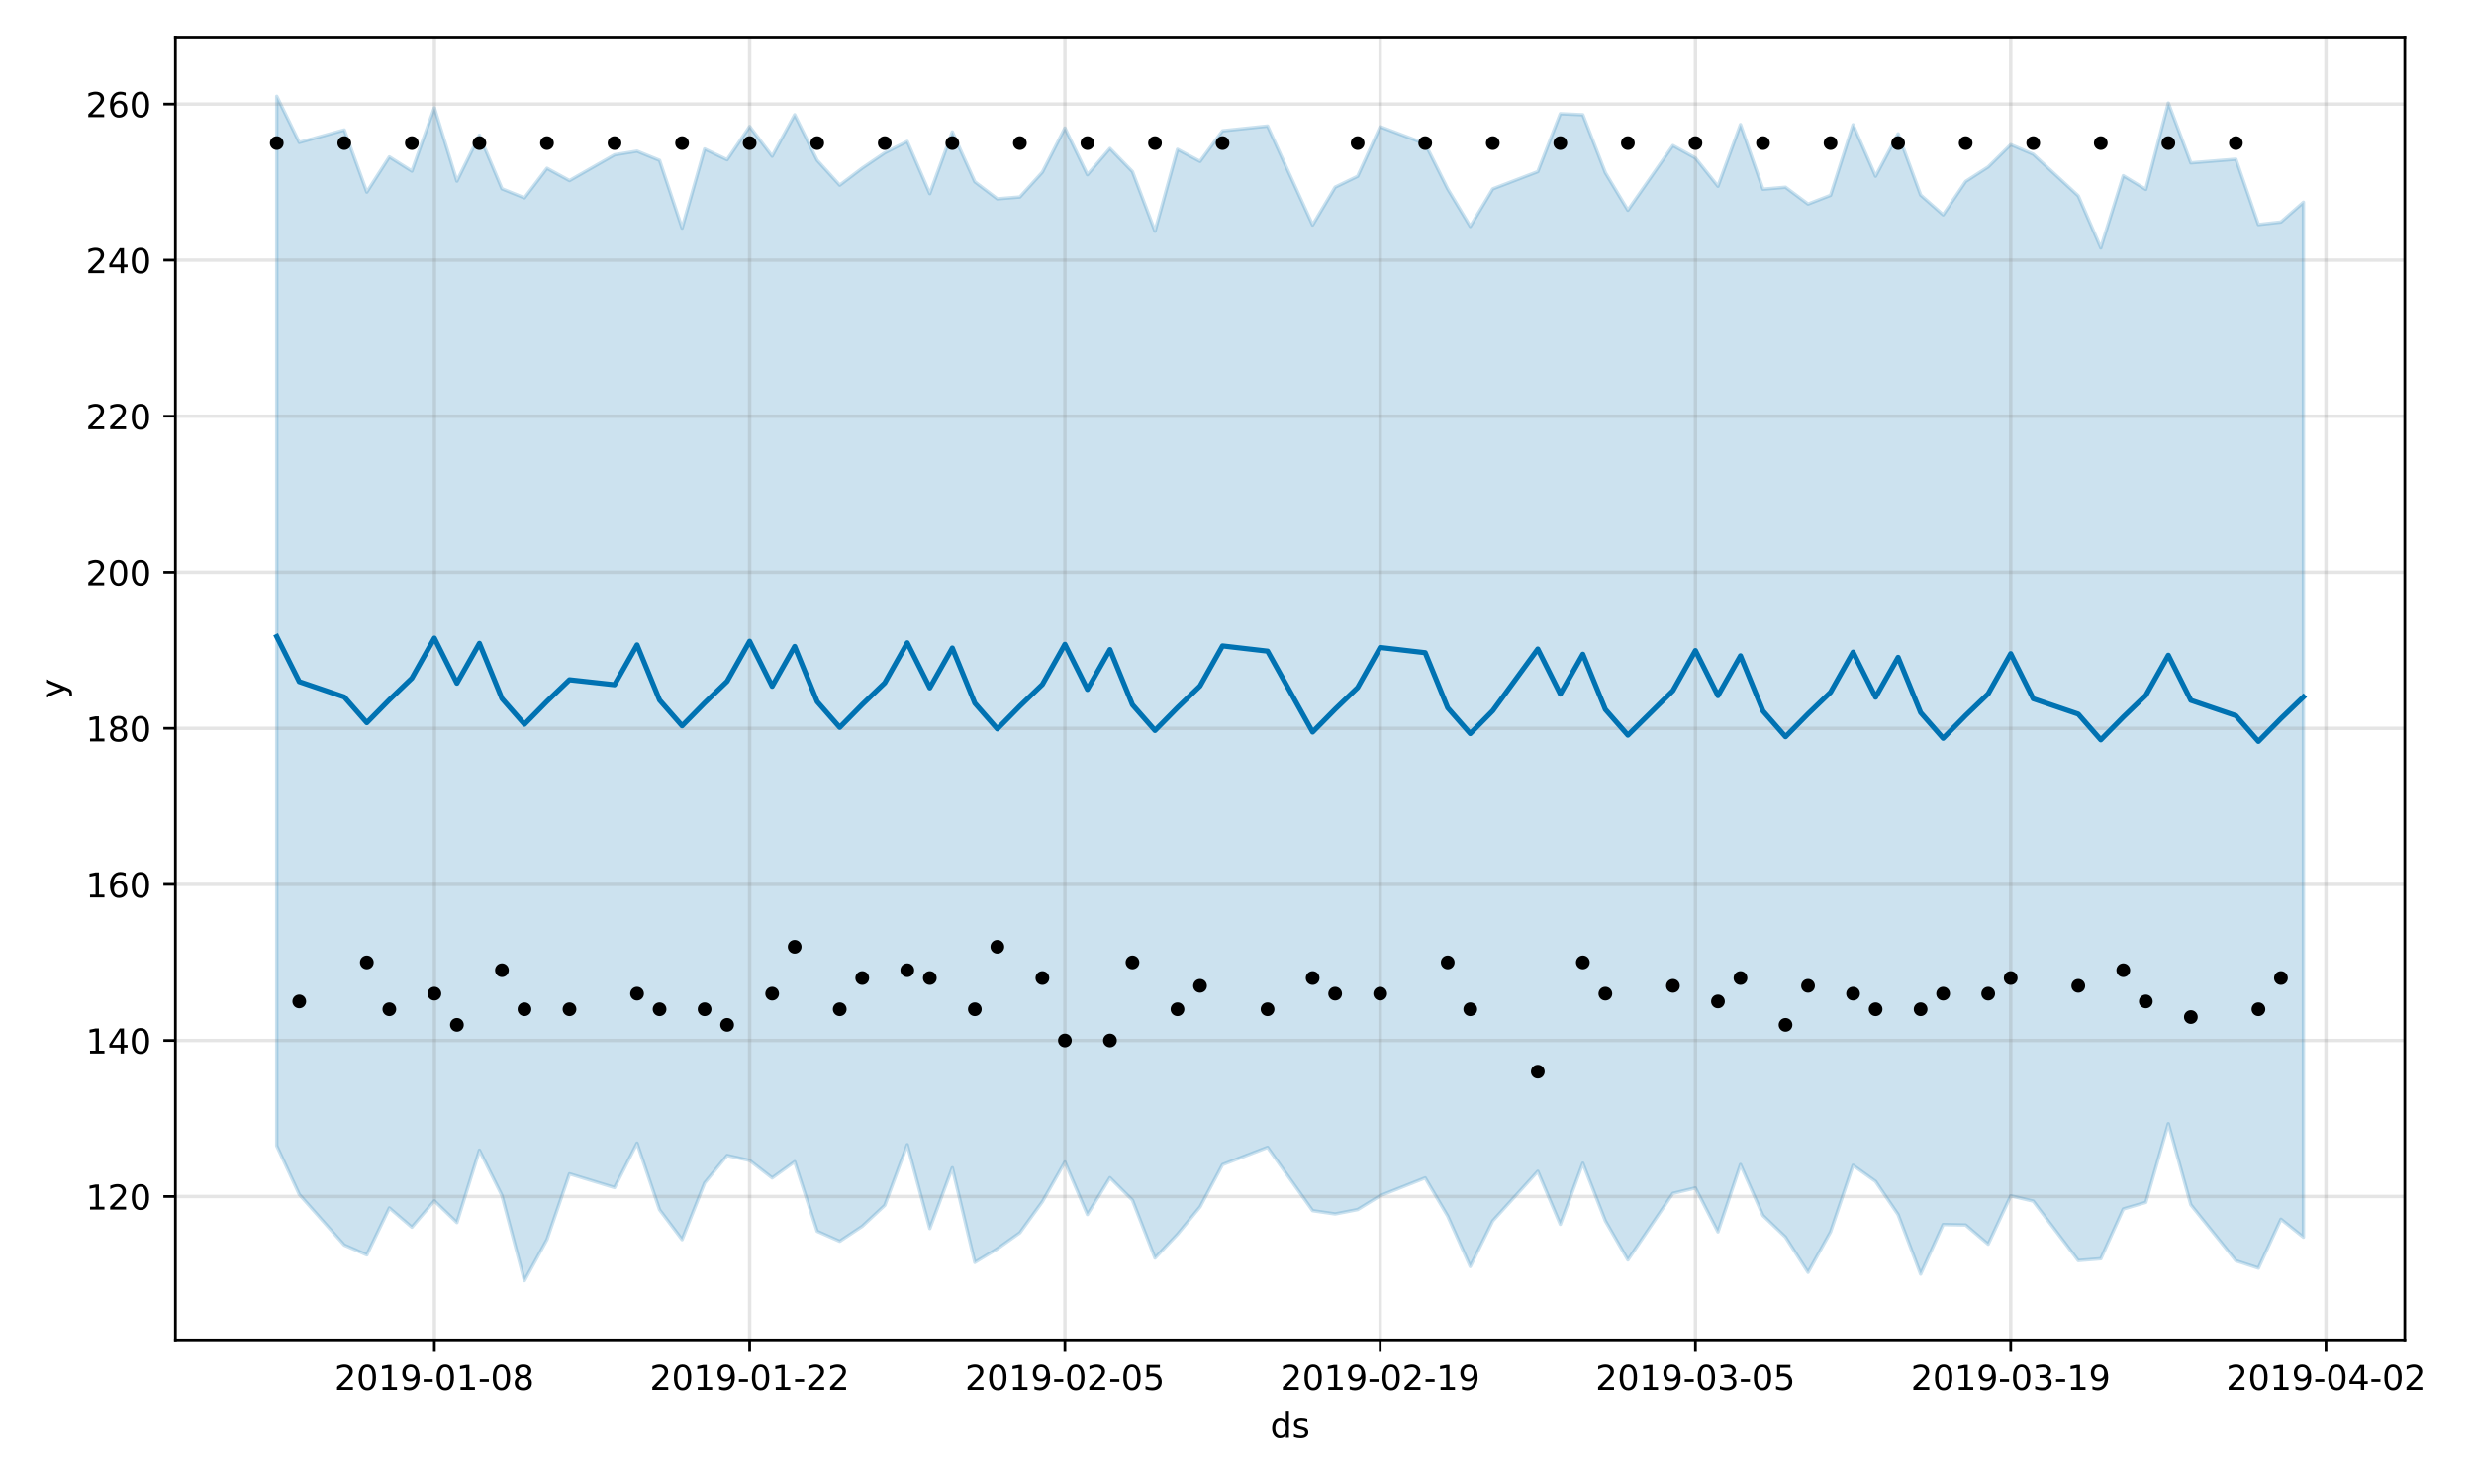 <?xml version="1.0" encoding="utf-8" standalone="no"?>
<!DOCTYPE svg PUBLIC "-//W3C//DTD SVG 1.1//EN"
  "http://www.w3.org/Graphics/SVG/1.1/DTD/svg11.dtd">
<!-- Created with matplotlib (https://matplotlib.org/) -->
<svg height="432pt" version="1.1" viewBox="0 0 720 432" width="720pt" xmlns="http://www.w3.org/2000/svg" xmlns:xlink="http://www.w3.org/1999/xlink">
 <defs>
  <style type="text/css">
*{stroke-linecap:butt;stroke-linejoin:round;}
  </style>
 </defs>
 <g id="figure_1">
  <g id="patch_1">
   <path d="M 0 432 
L 720 432 
L 720 0 
L 0 0 
z
" style="fill:#ffffff;"/>
  </g>
  <g id="axes_1">
   <g id="patch_2">
    <path d="M 51.05 390.04 
L 699.857 390.04 
L 699.857 10.8 
L 51.05 10.8 
z
" style="fill:#ffffff;"/>
   </g>
   <g id="PolyCollection_1">
    <defs>
     <path d="M 80.541 -403.962 
L 80.541 -98.451 
L 87.095 -84.321 
L 100.202 -69.556 
L 106.756 -66.697 
L 113.309 -80.365 
L 119.863 -74.749 
L 126.417 -82.429 
L 132.97 -76.107 
L 139.524 -97.17 
L 146.077 -83.99 
L 152.631 -59.198 
L 159.185 -71.164 
L 165.738 -90.291 
L 178.845 -86.293 
L 185.399 -99.215 
L 191.953 -79.853 
L 198.506 -71.141 
L 205.06 -87.641 
L 211.613 -95.638 
L 218.167 -94.186 
L 224.721 -89.1 
L 231.274 -93.823 
L 237.828 -73.569 
L 244.381 -70.665 
L 250.935 -75.025 
L 257.489 -81.129 
L 264.042 -98.774 
L 270.596 -74.371 
L 277.15 -92.062 
L 283.703 -64.511 
L 290.257 -68.476 
L 296.81 -73.138 
L 303.364 -82.196 
L 309.918 -93.748 
L 316.471 -78.445 
L 323.025 -89.17 
L 329.578 -82.644 
L 336.132 -65.781 
L 342.686 -72.698 
L 349.239 -80.652 
L 355.793 -92.967 
L 368.9 -98.008 
L 382.007 -79.568 
L 388.561 -78.618 
L 395.114 -79.895 
L 401.668 -83.92 
L 414.775 -89.115 
L 421.329 -78 
L 427.883 -63.331 
L 434.436 -76.595 
L 447.543 -91.03 
L 454.097 -75.593 
L 460.651 -93.387 
L 467.204 -76.606 
L 473.758 -65.23 
L 486.865 -84.608 
L 493.419 -86.193 
L 499.972 -73.394 
L 506.526 -93.001 
L 513.079 -78.155 
L 519.633 -71.871 
L 526.187 -61.624 
L 532.74 -73.4 
L 539.294 -92.779 
L 545.847 -88.089 
L 552.401 -78.436 
L 558.955 -61.112 
L 565.508 -75.533 
L 572.062 -75.392 
L 578.616 -69.811 
L 585.169 -83.89 
L 591.723 -82.348 
L 604.83 -65.051 
L 611.384 -65.573 
L 617.937 -80.069 
L 624.491 -81.982 
L 631.044 -104.892 
L 637.598 -81.294 
L 650.705 -64.998 
L 657.259 -62.85 
L 663.812 -77.075 
L 670.366 -71.852 
L 670.366 -373.131 
L 670.366 -373.131 
L 663.812 -367.38 
L 657.259 -366.64 
L 650.705 -385.65 
L 637.598 -384.583 
L 631.044 -401.992 
L 624.491 -376.879 
L 617.937 -380.85 
L 611.384 -359.841 
L 604.83 -374.987 
L 591.723 -387.099 
L 585.169 -389.889 
L 578.616 -383.407 
L 572.062 -379.184 
L 565.508 -369.469 
L 558.955 -375.241 
L 552.401 -393.046 
L 545.847 -380.716 
L 539.294 -395.682 
L 532.74 -375.151 
L 526.187 -372.612 
L 519.633 -377.5 
L 513.079 -376.927 
L 506.526 -395.726 
L 499.972 -377.789 
L 493.419 -386 
L 486.865 -389.62 
L 473.758 -370.804 
L 467.204 -381.72 
L 460.651 -398.588 
L 454.097 -398.885 
L 447.543 -382.035 
L 434.436 -377.025 
L 427.883 -366.075 
L 421.329 -376.998 
L 414.775 -390.151 
L 401.668 -395.123 
L 395.114 -380.694 
L 388.561 -377.521 
L 382.007 -366.503 
L 368.9 -395.304 
L 355.793 -393.92 
L 349.239 -385.019 
L 342.686 -388.521 
L 336.132 -364.699 
L 329.578 -382.037 
L 323.025 -388.779 
L 316.471 -381.141 
L 309.918 -394.724 
L 303.364 -381.881 
L 296.81 -374.663 
L 290.257 -374.121 
L 283.703 -379.078 
L 277.15 -393.596 
L 270.596 -375.638 
L 264.042 -390.829 
L 257.489 -387.505 
L 250.935 -383.061 
L 244.381 -378.106 
L 237.828 -385.322 
L 231.274 -398.584 
L 224.721 -386.533 
L 218.167 -395.166 
L 211.613 -385.503 
L 205.06 -388.631 
L 198.506 -365.593 
L 191.953 -385.32 
L 185.399 -387.992 
L 178.845 -386.928 
L 165.738 -379.438 
L 159.185 -383.012 
L 152.631 -374.413 
L 146.077 -377.052 
L 139.524 -392.627 
L 132.97 -379.287 
L 126.417 -400.601 
L 119.863 -382.192 
L 113.309 -386.324 
L 106.756 -376.091 
L 100.202 -394.168 
L 87.095 -390.534 
L 80.541 -403.962 
z
" id="m82d081b2c8" style="stroke:#0072b2;stroke-opacity:0.2;"/>
    </defs>
    <g clip-path="url(#p6ce8a10eef)">
     <use style="fill:#0072b2;fill-opacity:0.2;stroke:#0072b2;stroke-opacity:0.2;" x="0" xlink:href="#m82d081b2c8" y="432"/>
    </g>
   </g>
   <g id="matplotlib.axis_1">
    <g id="xtick_1">
     <g id="line2d_1">
      <path clip-path="url(#p6ce8a10eef)" d="M 126.417 390.04 
L 126.417 10.8 
" style="fill:none;stroke:#808080;stroke-linecap:square;stroke-opacity:0.2;"/>
     </g>
     <g id="line2d_2">
      <defs>
       <path d="M 0 0 
L 0 3.5 
" id="mf0807701eb" style="stroke:#000000;stroke-width:0.8;"/>
      </defs>
      <g>
       <use style="stroke:#000000;stroke-width:0.8;" x="126.417" xlink:href="#mf0807701eb" y="390.04"/>
      </g>
     </g>
     <g id="text_1">
      <!-- 2019-01-08 -->
      <defs>
       <path d="M 19.188 8.297 
L 53.609 8.297 
L 53.609 0 
L 7.328 0 
L 7.328 8.297 
Q 12.938 14.109 22.625 23.891 
Q 32.328 33.688 34.812 36.531 
Q 39.547 41.844 41.422 45.531 
Q 43.312 49.219 43.312 52.781 
Q 43.312 58.594 39.234 62.25 
Q 35.156 65.922 28.609 65.922 
Q 23.969 65.922 18.812 64.312 
Q 13.672 62.703 7.812 59.422 
L 7.812 69.391 
Q 13.766 71.781 18.938 73 
Q 24.125 74.219 28.422 74.219 
Q 39.75 74.219 46.484 68.547 
Q 53.219 62.891 53.219 53.422 
Q 53.219 48.922 51.531 44.891 
Q 49.859 40.875 45.406 35.406 
Q 44.188 33.984 37.641 27.219 
Q 31.109 20.453 19.188 8.297 
z
" id="DejaVuSans-50"/>
       <path d="M 31.781 66.406 
Q 24.172 66.406 20.328 58.906 
Q 16.5 51.422 16.5 36.375 
Q 16.5 21.391 20.328 13.891 
Q 24.172 6.391 31.781 6.391 
Q 39.453 6.391 43.281 13.891 
Q 47.125 21.391 47.125 36.375 
Q 47.125 51.422 43.281 58.906 
Q 39.453 66.406 31.781 66.406 
z
M 31.781 74.219 
Q 44.047 74.219 50.516 64.516 
Q 56.984 54.828 56.984 36.375 
Q 56.984 17.969 50.516 8.266 
Q 44.047 -1.422 31.781 -1.422 
Q 19.531 -1.422 13.062 8.266 
Q 6.594 17.969 6.594 36.375 
Q 6.594 54.828 13.062 64.516 
Q 19.531 74.219 31.781 74.219 
z
" id="DejaVuSans-48"/>
       <path d="M 12.406 8.297 
L 28.516 8.297 
L 28.516 63.922 
L 10.984 60.406 
L 10.984 69.391 
L 28.422 72.906 
L 38.281 72.906 
L 38.281 8.297 
L 54.391 8.297 
L 54.391 0 
L 12.406 0 
z
" id="DejaVuSans-49"/>
       <path d="M 10.984 1.516 
L 10.984 10.5 
Q 14.703 8.734 18.5 7.812 
Q 22.312 6.891 25.984 6.891 
Q 35.75 6.891 40.891 13.453 
Q 46.047 20.016 46.781 33.406 
Q 43.953 29.203 39.594 26.953 
Q 35.25 24.703 29.984 24.703 
Q 19.047 24.703 12.672 31.312 
Q 6.297 37.938 6.297 49.422 
Q 6.297 60.641 12.938 67.422 
Q 19.578 74.219 30.609 74.219 
Q 43.266 74.219 49.922 64.516 
Q 56.594 54.828 56.594 36.375 
Q 56.594 19.141 48.406 8.859 
Q 40.234 -1.422 26.422 -1.422 
Q 22.703 -1.422 18.891 -0.688 
Q 15.094 0.047 10.984 1.516 
z
M 30.609 32.422 
Q 37.25 32.422 41.125 36.953 
Q 45.016 41.5 45.016 49.422 
Q 45.016 57.281 41.125 61.844 
Q 37.25 66.406 30.609 66.406 
Q 23.969 66.406 20.094 61.844 
Q 16.219 57.281 16.219 49.422 
Q 16.219 41.5 20.094 36.953 
Q 23.969 32.422 30.609 32.422 
z
" id="DejaVuSans-57"/>
       <path d="M 4.891 31.391 
L 31.203 31.391 
L 31.203 23.391 
L 4.891 23.391 
z
" id="DejaVuSans-45"/>
       <path d="M 31.781 34.625 
Q 24.75 34.625 20.719 30.859 
Q 16.703 27.094 16.703 20.516 
Q 16.703 13.922 20.719 10.156 
Q 24.75 6.391 31.781 6.391 
Q 38.812 6.391 42.859 10.172 
Q 46.922 13.969 46.922 20.516 
Q 46.922 27.094 42.891 30.859 
Q 38.875 34.625 31.781 34.625 
z
M 21.922 38.812 
Q 15.578 40.375 12.031 44.719 
Q 8.5 49.078 8.5 55.328 
Q 8.5 64.062 14.719 69.141 
Q 20.953 74.219 31.781 74.219 
Q 42.672 74.219 48.875 69.141 
Q 55.078 64.062 55.078 55.328 
Q 55.078 49.078 51.531 44.719 
Q 48 40.375 41.703 38.812 
Q 48.828 37.156 52.797 32.312 
Q 56.781 27.484 56.781 20.516 
Q 56.781 9.906 50.312 4.234 
Q 43.844 -1.422 31.781 -1.422 
Q 19.734 -1.422 13.25 4.234 
Q 6.781 9.906 6.781 20.516 
Q 6.781 27.484 10.781 32.312 
Q 14.797 37.156 21.922 38.812 
z
M 18.312 54.391 
Q 18.312 48.734 21.844 45.562 
Q 25.391 42.391 31.781 42.391 
Q 38.141 42.391 41.719 45.562 
Q 45.312 48.734 45.312 54.391 
Q 45.312 60.062 41.719 63.234 
Q 38.141 66.406 31.781 66.406 
Q 25.391 66.406 21.844 63.234 
Q 18.312 60.062 18.312 54.391 
z
" id="DejaVuSans-56"/>
      </defs>
      <g transform="translate(97.359 404.638)scale(0.1 -0.1)">
       <use xlink:href="#DejaVuSans-50"/>
       <use x="63.623" xlink:href="#DejaVuSans-48"/>
       <use x="127.246" xlink:href="#DejaVuSans-49"/>
       <use x="190.869" xlink:href="#DejaVuSans-57"/>
       <use x="254.492" xlink:href="#DejaVuSans-45"/>
       <use x="290.576" xlink:href="#DejaVuSans-48"/>
       <use x="354.199" xlink:href="#DejaVuSans-49"/>
       <use x="417.822" xlink:href="#DejaVuSans-45"/>
       <use x="453.906" xlink:href="#DejaVuSans-48"/>
       <use x="517.529" xlink:href="#DejaVuSans-56"/>
      </g>
     </g>
    </g>
    <g id="xtick_2">
     <g id="line2d_3">
      <path clip-path="url(#p6ce8a10eef)" d="M 218.167 390.04 
L 218.167 10.8 
" style="fill:none;stroke:#808080;stroke-linecap:square;stroke-opacity:0.2;"/>
     </g>
     <g id="line2d_4">
      <g>
       <use style="stroke:#000000;stroke-width:0.8;" x="218.167" xlink:href="#mf0807701eb" y="390.04"/>
      </g>
     </g>
     <g id="text_2">
      <!-- 2019-01-22 -->
      <g transform="translate(189.109 404.638)scale(0.1 -0.1)">
       <use xlink:href="#DejaVuSans-50"/>
       <use x="63.623" xlink:href="#DejaVuSans-48"/>
       <use x="127.246" xlink:href="#DejaVuSans-49"/>
       <use x="190.869" xlink:href="#DejaVuSans-57"/>
       <use x="254.492" xlink:href="#DejaVuSans-45"/>
       <use x="290.576" xlink:href="#DejaVuSans-48"/>
       <use x="354.199" xlink:href="#DejaVuSans-49"/>
       <use x="417.822" xlink:href="#DejaVuSans-45"/>
       <use x="453.906" xlink:href="#DejaVuSans-50"/>
       <use x="517.529" xlink:href="#DejaVuSans-50"/>
      </g>
     </g>
    </g>
    <g id="xtick_3">
     <g id="line2d_5">
      <path clip-path="url(#p6ce8a10eef)" d="M 309.918 390.04 
L 309.918 10.8 
" style="fill:none;stroke:#808080;stroke-linecap:square;stroke-opacity:0.2;"/>
     </g>
     <g id="line2d_6">
      <g>
       <use style="stroke:#000000;stroke-width:0.8;" x="309.918" xlink:href="#mf0807701eb" y="390.04"/>
      </g>
     </g>
     <g id="text_3">
      <!-- 2019-02-05 -->
      <defs>
       <path d="M 10.797 72.906 
L 49.516 72.906 
L 49.516 64.594 
L 19.828 64.594 
L 19.828 46.734 
Q 21.969 47.469 24.109 47.828 
Q 26.266 48.188 28.422 48.188 
Q 40.625 48.188 47.75 41.5 
Q 54.891 34.812 54.891 23.391 
Q 54.891 11.625 47.562 5.094 
Q 40.234 -1.422 26.906 -1.422 
Q 22.312 -1.422 17.547 -0.641 
Q 12.797 0.141 7.719 1.703 
L 7.719 11.625 
Q 12.109 9.234 16.797 8.062 
Q 21.484 6.891 26.703 6.891 
Q 35.156 6.891 40.078 11.328 
Q 45.016 15.766 45.016 23.391 
Q 45.016 31 40.078 35.438 
Q 35.156 39.891 26.703 39.891 
Q 22.75 39.891 18.812 39.016 
Q 14.891 38.141 10.797 36.281 
z
" id="DejaVuSans-53"/>
      </defs>
      <g transform="translate(280.86 404.638)scale(0.1 -0.1)">
       <use xlink:href="#DejaVuSans-50"/>
       <use x="63.623" xlink:href="#DejaVuSans-48"/>
       <use x="127.246" xlink:href="#DejaVuSans-49"/>
       <use x="190.869" xlink:href="#DejaVuSans-57"/>
       <use x="254.492" xlink:href="#DejaVuSans-45"/>
       <use x="290.576" xlink:href="#DejaVuSans-48"/>
       <use x="354.199" xlink:href="#DejaVuSans-50"/>
       <use x="417.822" xlink:href="#DejaVuSans-45"/>
       <use x="453.906" xlink:href="#DejaVuSans-48"/>
       <use x="517.529" xlink:href="#DejaVuSans-53"/>
      </g>
     </g>
    </g>
    <g id="xtick_4">
     <g id="line2d_7">
      <path clip-path="url(#p6ce8a10eef)" d="M 401.668 390.04 
L 401.668 10.8 
" style="fill:none;stroke:#808080;stroke-linecap:square;stroke-opacity:0.2;"/>
     </g>
     <g id="line2d_8">
      <g>
       <use style="stroke:#000000;stroke-width:0.8;" x="401.668" xlink:href="#mf0807701eb" y="390.04"/>
      </g>
     </g>
     <g id="text_4">
      <!-- 2019-02-19 -->
      <g transform="translate(372.61 404.638)scale(0.1 -0.1)">
       <use xlink:href="#DejaVuSans-50"/>
       <use x="63.623" xlink:href="#DejaVuSans-48"/>
       <use x="127.246" xlink:href="#DejaVuSans-49"/>
       <use x="190.869" xlink:href="#DejaVuSans-57"/>
       <use x="254.492" xlink:href="#DejaVuSans-45"/>
       <use x="290.576" xlink:href="#DejaVuSans-48"/>
       <use x="354.199" xlink:href="#DejaVuSans-50"/>
       <use x="417.822" xlink:href="#DejaVuSans-45"/>
       <use x="453.906" xlink:href="#DejaVuSans-49"/>
       <use x="517.529" xlink:href="#DejaVuSans-57"/>
      </g>
     </g>
    </g>
    <g id="xtick_5">
     <g id="line2d_9">
      <path clip-path="url(#p6ce8a10eef)" d="M 493.419 390.04 
L 493.419 10.8 
" style="fill:none;stroke:#808080;stroke-linecap:square;stroke-opacity:0.2;"/>
     </g>
     <g id="line2d_10">
      <g>
       <use style="stroke:#000000;stroke-width:0.8;" x="493.419" xlink:href="#mf0807701eb" y="390.04"/>
      </g>
     </g>
     <g id="text_5">
      <!-- 2019-03-05 -->
      <defs>
       <path d="M 40.578 39.312 
Q 47.656 37.797 51.625 33 
Q 55.609 28.219 55.609 21.188 
Q 55.609 10.406 48.188 4.484 
Q 40.766 -1.422 27.094 -1.422 
Q 22.516 -1.422 17.656 -0.516 
Q 12.797 0.391 7.625 2.203 
L 7.625 11.719 
Q 11.719 9.328 16.594 8.109 
Q 21.484 6.891 26.812 6.891 
Q 36.078 6.891 40.938 10.547 
Q 45.797 14.203 45.797 21.188 
Q 45.797 27.641 41.281 31.266 
Q 36.766 34.906 28.719 34.906 
L 20.219 34.906 
L 20.219 43.016 
L 29.109 43.016 
Q 36.375 43.016 40.234 45.922 
Q 44.094 48.828 44.094 54.297 
Q 44.094 59.906 40.109 62.906 
Q 36.141 65.922 28.719 65.922 
Q 24.656 65.922 20.016 65.031 
Q 15.375 64.156 9.812 62.312 
L 9.812 71.094 
Q 15.438 72.656 20.344 73.438 
Q 25.25 74.219 29.594 74.219 
Q 40.828 74.219 47.359 69.109 
Q 53.906 64.016 53.906 55.328 
Q 53.906 49.266 50.438 45.094 
Q 46.969 40.922 40.578 39.312 
z
" id="DejaVuSans-51"/>
      </defs>
      <g transform="translate(464.361 404.638)scale(0.1 -0.1)">
       <use xlink:href="#DejaVuSans-50"/>
       <use x="63.623" xlink:href="#DejaVuSans-48"/>
       <use x="127.246" xlink:href="#DejaVuSans-49"/>
       <use x="190.869" xlink:href="#DejaVuSans-57"/>
       <use x="254.492" xlink:href="#DejaVuSans-45"/>
       <use x="290.576" xlink:href="#DejaVuSans-48"/>
       <use x="354.199" xlink:href="#DejaVuSans-51"/>
       <use x="417.822" xlink:href="#DejaVuSans-45"/>
       <use x="453.906" xlink:href="#DejaVuSans-48"/>
       <use x="517.529" xlink:href="#DejaVuSans-53"/>
      </g>
     </g>
    </g>
    <g id="xtick_6">
     <g id="line2d_11">
      <path clip-path="url(#p6ce8a10eef)" d="M 585.169 390.04 
L 585.169 10.8 
" style="fill:none;stroke:#808080;stroke-linecap:square;stroke-opacity:0.2;"/>
     </g>
     <g id="line2d_12">
      <g>
       <use style="stroke:#000000;stroke-width:0.8;" x="585.169" xlink:href="#mf0807701eb" y="390.04"/>
      </g>
     </g>
     <g id="text_6">
      <!-- 2019-03-19 -->
      <g transform="translate(556.111 404.638)scale(0.1 -0.1)">
       <use xlink:href="#DejaVuSans-50"/>
       <use x="63.623" xlink:href="#DejaVuSans-48"/>
       <use x="127.246" xlink:href="#DejaVuSans-49"/>
       <use x="190.869" xlink:href="#DejaVuSans-57"/>
       <use x="254.492" xlink:href="#DejaVuSans-45"/>
       <use x="290.576" xlink:href="#DejaVuSans-48"/>
       <use x="354.199" xlink:href="#DejaVuSans-51"/>
       <use x="417.822" xlink:href="#DejaVuSans-45"/>
       <use x="453.906" xlink:href="#DejaVuSans-49"/>
       <use x="517.529" xlink:href="#DejaVuSans-57"/>
      </g>
     </g>
    </g>
    <g id="xtick_7">
     <g id="line2d_13">
      <path clip-path="url(#p6ce8a10eef)" d="M 676.92 390.04 
L 676.92 10.8 
" style="fill:none;stroke:#808080;stroke-linecap:square;stroke-opacity:0.2;"/>
     </g>
     <g id="line2d_14">
      <g>
       <use style="stroke:#000000;stroke-width:0.8;" x="676.92" xlink:href="#mf0807701eb" y="390.04"/>
      </g>
     </g>
     <g id="text_7">
      <!-- 2019-04-02 -->
      <defs>
       <path d="M 37.797 64.312 
L 12.891 25.391 
L 37.797 25.391 
z
M 35.203 72.906 
L 47.609 72.906 
L 47.609 25.391 
L 58.016 25.391 
L 58.016 17.188 
L 47.609 17.188 
L 47.609 0 
L 37.797 0 
L 37.797 17.188 
L 4.891 17.188 
L 4.891 26.703 
z
" id="DejaVuSans-52"/>
      </defs>
      <g transform="translate(647.862 404.638)scale(0.1 -0.1)">
       <use xlink:href="#DejaVuSans-50"/>
       <use x="63.623" xlink:href="#DejaVuSans-48"/>
       <use x="127.246" xlink:href="#DejaVuSans-49"/>
       <use x="190.869" xlink:href="#DejaVuSans-57"/>
       <use x="254.492" xlink:href="#DejaVuSans-45"/>
       <use x="290.576" xlink:href="#DejaVuSans-48"/>
       <use x="354.199" xlink:href="#DejaVuSans-52"/>
       <use x="417.822" xlink:href="#DejaVuSans-45"/>
       <use x="453.906" xlink:href="#DejaVuSans-48"/>
       <use x="517.529" xlink:href="#DejaVuSans-50"/>
      </g>
     </g>
    </g>
    <g id="text_8">
     <!-- ds -->
     <defs>
      <path d="M 45.406 46.391 
L 45.406 75.984 
L 54.391 75.984 
L 54.391 0 
L 45.406 0 
L 45.406 8.203 
Q 42.578 3.328 38.25 0.953 
Q 33.938 -1.422 27.875 -1.422 
Q 17.969 -1.422 11.734 6.484 
Q 5.516 14.406 5.516 27.297 
Q 5.516 40.188 11.734 48.094 
Q 17.969 56 27.875 56 
Q 33.938 56 38.25 53.625 
Q 42.578 51.266 45.406 46.391 
z
M 14.797 27.297 
Q 14.797 17.391 18.875 11.75 
Q 22.953 6.109 30.078 6.109 
Q 37.203 6.109 41.297 11.75 
Q 45.406 17.391 45.406 27.297 
Q 45.406 37.203 41.297 42.844 
Q 37.203 48.484 30.078 48.484 
Q 22.953 48.484 18.875 42.844 
Q 14.797 37.203 14.797 27.297 
z
" id="DejaVuSans-100"/>
      <path d="M 44.281 53.078 
L 44.281 44.578 
Q 40.484 46.531 36.375 47.5 
Q 32.281 48.484 27.875 48.484 
Q 21.188 48.484 17.844 46.438 
Q 14.5 44.391 14.5 40.281 
Q 14.5 37.156 16.891 35.375 
Q 19.281 33.594 26.516 31.984 
L 29.594 31.297 
Q 39.156 29.25 43.188 25.516 
Q 47.219 21.781 47.219 15.094 
Q 47.219 7.469 41.188 3.016 
Q 35.156 -1.422 24.609 -1.422 
Q 20.219 -1.422 15.453 -0.562 
Q 10.688 0.297 5.422 2 
L 5.422 11.281 
Q 10.406 8.688 15.234 7.391 
Q 20.062 6.109 24.812 6.109 
Q 31.156 6.109 34.562 8.281 
Q 37.984 10.453 37.984 14.406 
Q 37.984 18.062 35.516 20.016 
Q 33.062 21.969 24.703 23.781 
L 21.578 24.516 
Q 13.234 26.266 9.516 29.906 
Q 5.812 33.547 5.812 39.891 
Q 5.812 47.609 11.281 51.797 
Q 16.75 56 26.812 56 
Q 31.781 56 36.172 55.266 
Q 40.578 54.547 44.281 53.078 
z
" id="DejaVuSans-115"/>
     </defs>
     <g transform="translate(369.675 418.317)scale(0.1 -0.1)">
      <use xlink:href="#DejaVuSans-100"/>
      <use x="63.477" xlink:href="#DejaVuSans-115"/>
     </g>
    </g>
   </g>
   <g id="matplotlib.axis_2">
    <g id="ytick_1">
     <g id="line2d_15">
      <path clip-path="url(#p6ce8a10eef)" d="M 51.05 348.31 
L 699.857 348.31 
" style="fill:none;stroke:#808080;stroke-linecap:square;stroke-opacity:0.2;"/>
     </g>
     <g id="line2d_16">
      <defs>
       <path d="M 0 0 
L -3.5 0 
" id="m4260446055" style="stroke:#000000;stroke-width:0.8;"/>
      </defs>
      <g>
       <use style="stroke:#000000;stroke-width:0.8;" x="51.05" xlink:href="#m4260446055" y="348.31"/>
      </g>
     </g>
     <g id="text_9">
      <!-- 120 -->
      <g transform="translate(24.962 352.109)scale(0.1 -0.1)">
       <use xlink:href="#DejaVuSans-49"/>
       <use x="63.623" xlink:href="#DejaVuSans-50"/>
       <use x="127.246" xlink:href="#DejaVuSans-48"/>
      </g>
     </g>
    </g>
    <g id="ytick_2">
     <g id="line2d_17">
      <path clip-path="url(#p6ce8a10eef)" d="M 51.05 302.88 
L 699.857 302.88 
" style="fill:none;stroke:#808080;stroke-linecap:square;stroke-opacity:0.2;"/>
     </g>
     <g id="line2d_18">
      <g>
       <use style="stroke:#000000;stroke-width:0.8;" x="51.05" xlink:href="#m4260446055" y="302.88"/>
      </g>
     </g>
     <g id="text_10">
      <!-- 140 -->
      <g transform="translate(24.962 306.679)scale(0.1 -0.1)">
       <use xlink:href="#DejaVuSans-49"/>
       <use x="63.623" xlink:href="#DejaVuSans-52"/>
       <use x="127.246" xlink:href="#DejaVuSans-48"/>
      </g>
     </g>
    </g>
    <g id="ytick_3">
     <g id="line2d_19">
      <path clip-path="url(#p6ce8a10eef)" d="M 51.05 257.45 
L 699.857 257.45 
" style="fill:none;stroke:#808080;stroke-linecap:square;stroke-opacity:0.2;"/>
     </g>
     <g id="line2d_20">
      <g>
       <use style="stroke:#000000;stroke-width:0.8;" x="51.05" xlink:href="#m4260446055" y="257.45"/>
      </g>
     </g>
     <g id="text_11">
      <!-- 160 -->
      <defs>
       <path d="M 33.016 40.375 
Q 26.375 40.375 22.484 35.828 
Q 18.609 31.297 18.609 23.391 
Q 18.609 15.531 22.484 10.953 
Q 26.375 6.391 33.016 6.391 
Q 39.656 6.391 43.531 10.953 
Q 47.406 15.531 47.406 23.391 
Q 47.406 31.297 43.531 35.828 
Q 39.656 40.375 33.016 40.375 
z
M 52.594 71.297 
L 52.594 62.312 
Q 48.875 64.062 45.094 64.984 
Q 41.312 65.922 37.594 65.922 
Q 27.828 65.922 22.672 59.328 
Q 17.531 52.734 16.797 39.406 
Q 19.672 43.656 24.016 45.922 
Q 28.375 48.188 33.594 48.188 
Q 44.578 48.188 50.953 41.516 
Q 57.328 34.859 57.328 23.391 
Q 57.328 12.156 50.688 5.359 
Q 44.047 -1.422 33.016 -1.422 
Q 20.359 -1.422 13.672 8.266 
Q 6.984 17.969 6.984 36.375 
Q 6.984 53.656 15.188 63.938 
Q 23.391 74.219 37.203 74.219 
Q 40.922 74.219 44.703 73.484 
Q 48.484 72.75 52.594 71.297 
z
" id="DejaVuSans-54"/>
      </defs>
      <g transform="translate(24.962 261.249)scale(0.1 -0.1)">
       <use xlink:href="#DejaVuSans-49"/>
       <use x="63.623" xlink:href="#DejaVuSans-54"/>
       <use x="127.246" xlink:href="#DejaVuSans-48"/>
      </g>
     </g>
    </g>
    <g id="ytick_4">
     <g id="line2d_21">
      <path clip-path="url(#p6ce8a10eef)" d="M 51.05 212.019 
L 699.857 212.019 
" style="fill:none;stroke:#808080;stroke-linecap:square;stroke-opacity:0.2;"/>
     </g>
     <g id="line2d_22">
      <g>
       <use style="stroke:#000000;stroke-width:0.8;" x="51.05" xlink:href="#m4260446055" y="212.019"/>
      </g>
     </g>
     <g id="text_12">
      <!-- 180 -->
      <g transform="translate(24.962 215.818)scale(0.1 -0.1)">
       <use xlink:href="#DejaVuSans-49"/>
       <use x="63.623" xlink:href="#DejaVuSans-56"/>
       <use x="127.246" xlink:href="#DejaVuSans-48"/>
      </g>
     </g>
    </g>
    <g id="ytick_5">
     <g id="line2d_23">
      <path clip-path="url(#p6ce8a10eef)" d="M 51.05 166.589 
L 699.857 166.589 
" style="fill:none;stroke:#808080;stroke-linecap:square;stroke-opacity:0.2;"/>
     </g>
     <g id="line2d_24">
      <g>
       <use style="stroke:#000000;stroke-width:0.8;" x="51.05" xlink:href="#m4260446055" y="166.589"/>
      </g>
     </g>
     <g id="text_13">
      <!-- 200 -->
      <g transform="translate(24.962 170.388)scale(0.1 -0.1)">
       <use xlink:href="#DejaVuSans-50"/>
       <use x="63.623" xlink:href="#DejaVuSans-48"/>
       <use x="127.246" xlink:href="#DejaVuSans-48"/>
      </g>
     </g>
    </g>
    <g id="ytick_6">
     <g id="line2d_25">
      <path clip-path="url(#p6ce8a10eef)" d="M 51.05 121.159 
L 699.857 121.159 
" style="fill:none;stroke:#808080;stroke-linecap:square;stroke-opacity:0.2;"/>
     </g>
     <g id="line2d_26">
      <g>
       <use style="stroke:#000000;stroke-width:0.8;" x="51.05" xlink:href="#m4260446055" y="121.159"/>
      </g>
     </g>
     <g id="text_14">
      <!-- 220 -->
      <g transform="translate(24.962 124.958)scale(0.1 -0.1)">
       <use xlink:href="#DejaVuSans-50"/>
       <use x="63.623" xlink:href="#DejaVuSans-50"/>
       <use x="127.246" xlink:href="#DejaVuSans-48"/>
      </g>
     </g>
    </g>
    <g id="ytick_7">
     <g id="line2d_27">
      <path clip-path="url(#p6ce8a10eef)" d="M 51.05 75.728 
L 699.857 75.728 
" style="fill:none;stroke:#808080;stroke-linecap:square;stroke-opacity:0.2;"/>
     </g>
     <g id="line2d_28">
      <g>
       <use style="stroke:#000000;stroke-width:0.8;" x="51.05" xlink:href="#m4260446055" y="75.728"/>
      </g>
     </g>
     <g id="text_15">
      <!-- 240 -->
      <g transform="translate(24.962 79.528)scale(0.1 -0.1)">
       <use xlink:href="#DejaVuSans-50"/>
       <use x="63.623" xlink:href="#DejaVuSans-52"/>
       <use x="127.246" xlink:href="#DejaVuSans-48"/>
      </g>
     </g>
    </g>
    <g id="ytick_8">
     <g id="line2d_29">
      <path clip-path="url(#p6ce8a10eef)" d="M 51.05 30.298 
L 699.857 30.298 
" style="fill:none;stroke:#808080;stroke-linecap:square;stroke-opacity:0.2;"/>
     </g>
     <g id="line2d_30">
      <g>
       <use style="stroke:#000000;stroke-width:0.8;" x="51.05" xlink:href="#m4260446055" y="30.298"/>
      </g>
     </g>
     <g id="text_16">
      <!-- 260 -->
      <g transform="translate(24.962 34.097)scale(0.1 -0.1)">
       <use xlink:href="#DejaVuSans-50"/>
       <use x="63.623" xlink:href="#DejaVuSans-54"/>
       <use x="127.246" xlink:href="#DejaVuSans-48"/>
      </g>
     </g>
    </g>
    <g id="text_17">
     <!-- y -->
     <defs>
      <path d="M 32.172 -5.078 
Q 28.375 -14.844 24.75 -17.812 
Q 21.141 -20.797 15.094 -20.797 
L 7.906 -20.797 
L 7.906 -13.281 
L 13.188 -13.281 
Q 16.891 -13.281 18.938 -11.516 
Q 21 -9.766 23.484 -3.219 
L 25.094 0.875 
L 2.984 54.688 
L 12.5 54.688 
L 29.594 11.922 
L 46.688 54.688 
L 56.203 54.688 
z
" id="DejaVuSans-121"/>
     </defs>
     <g transform="translate(18.883 203.379)rotate(-90)scale(0.1 -0.1)">
      <use xlink:href="#DejaVuSans-121"/>
     </g>
    </g>
   </g>
   <g id="line2d_31">
    <defs>
     <path d="M 0 1.5 
C 0.398 1.5 0.779 1.342 1.061 1.061 
C 1.342 0.779 1.5 0.398 1.5 0 
C 1.5 -0.398 1.342 -0.779 1.061 -1.061 
C 0.779 -1.342 0.398 -1.5 0 -1.5 
C -0.398 -1.5 -0.779 -1.342 -1.061 -1.061 
C -1.342 -0.779 -1.5 -0.398 -1.5 0 
C -1.5 0.398 -1.342 0.779 -1.061 1.061 
C -0.779 1.342 -0.398 1.5 0 1.5 
z
" id="mf5c42af86a" style="stroke:#000000;"/>
    </defs>
    <g clip-path="url(#p6ce8a10eef)">
     <use style="stroke:#000000;" x="80.541" xlink:href="#mf5c42af86a" y="41.656"/>
     <use style="stroke:#000000;" x="87.095" xlink:href="#mf5c42af86a" y="291.522"/>
     <use style="stroke:#000000;" x="100.202" xlink:href="#mf5c42af86a" y="41.656"/>
     <use style="stroke:#000000;" x="106.756" xlink:href="#mf5c42af86a" y="280.165"/>
     <use style="stroke:#000000;" x="113.309" xlink:href="#mf5c42af86a" y="293.794"/>
     <use style="stroke:#000000;" x="119.863" xlink:href="#mf5c42af86a" y="41.656"/>
     <use style="stroke:#000000;" x="126.417" xlink:href="#mf5c42af86a" y="289.251"/>
     <use style="stroke:#000000;" x="132.97" xlink:href="#mf5c42af86a" y="298.337"/>
     <use style="stroke:#000000;" x="139.524" xlink:href="#mf5c42af86a" y="41.656"/>
     <use style="stroke:#000000;" x="146.077" xlink:href="#mf5c42af86a" y="282.436"/>
     <use style="stroke:#000000;" x="152.631" xlink:href="#mf5c42af86a" y="293.794"/>
     <use style="stroke:#000000;" x="159.185" xlink:href="#mf5c42af86a" y="41.656"/>
     <use style="stroke:#000000;" x="165.738" xlink:href="#mf5c42af86a" y="293.794"/>
     <use style="stroke:#000000;" x="178.845" xlink:href="#mf5c42af86a" y="41.656"/>
     <use style="stroke:#000000;" x="185.399" xlink:href="#mf5c42af86a" y="289.251"/>
     <use style="stroke:#000000;" x="191.953" xlink:href="#mf5c42af86a" y="293.794"/>
     <use style="stroke:#000000;" x="198.506" xlink:href="#mf5c42af86a" y="41.656"/>
     <use style="stroke:#000000;" x="205.06" xlink:href="#mf5c42af86a" y="293.794"/>
     <use style="stroke:#000000;" x="211.613" xlink:href="#mf5c42af86a" y="298.337"/>
     <use style="stroke:#000000;" x="218.167" xlink:href="#mf5c42af86a" y="41.656"/>
     <use style="stroke:#000000;" x="224.721" xlink:href="#mf5c42af86a" y="289.251"/>
     <use style="stroke:#000000;" x="231.274" xlink:href="#mf5c42af86a" y="275.622"/>
     <use style="stroke:#000000;" x="237.828" xlink:href="#mf5c42af86a" y="41.656"/>
     <use style="stroke:#000000;" x="244.381" xlink:href="#mf5c42af86a" y="293.794"/>
     <use style="stroke:#000000;" x="250.935" xlink:href="#mf5c42af86a" y="284.708"/>
     <use style="stroke:#000000;" x="257.489" xlink:href="#mf5c42af86a" y="41.656"/>
     <use style="stroke:#000000;" x="264.042" xlink:href="#mf5c42af86a" y="282.436"/>
     <use style="stroke:#000000;" x="270.596" xlink:href="#mf5c42af86a" y="284.708"/>
     <use style="stroke:#000000;" x="277.15" xlink:href="#mf5c42af86a" y="41.656"/>
     <use style="stroke:#000000;" x="283.703" xlink:href="#mf5c42af86a" y="293.794"/>
     <use style="stroke:#000000;" x="290.257" xlink:href="#mf5c42af86a" y="275.622"/>
     <use style="stroke:#000000;" x="296.81" xlink:href="#mf5c42af86a" y="41.656"/>
     <use style="stroke:#000000;" x="303.364" xlink:href="#mf5c42af86a" y="284.708"/>
     <use style="stroke:#000000;" x="309.918" xlink:href="#mf5c42af86a" y="302.88"/>
     <use style="stroke:#000000;" x="316.471" xlink:href="#mf5c42af86a" y="41.656"/>
     <use style="stroke:#000000;" x="323.025" xlink:href="#mf5c42af86a" y="302.88"/>
     <use style="stroke:#000000;" x="329.578" xlink:href="#mf5c42af86a" y="280.165"/>
     <use style="stroke:#000000;" x="336.132" xlink:href="#mf5c42af86a" y="41.656"/>
     <use style="stroke:#000000;" x="342.686" xlink:href="#mf5c42af86a" y="293.794"/>
     <use style="stroke:#000000;" x="349.239" xlink:href="#mf5c42af86a" y="286.979"/>
     <use style="stroke:#000000;" x="355.793" xlink:href="#mf5c42af86a" y="41.656"/>
     <use style="stroke:#000000;" x="368.9" xlink:href="#mf5c42af86a" y="293.794"/>
     <use style="stroke:#000000;" x="382.007" xlink:href="#mf5c42af86a" y="284.708"/>
     <use style="stroke:#000000;" x="388.561" xlink:href="#mf5c42af86a" y="289.251"/>
     <use style="stroke:#000000;" x="395.114" xlink:href="#mf5c42af86a" y="41.656"/>
     <use style="stroke:#000000;" x="401.668" xlink:href="#mf5c42af86a" y="289.251"/>
     <use style="stroke:#000000;" x="414.775" xlink:href="#mf5c42af86a" y="41.656"/>
     <use style="stroke:#000000;" x="421.329" xlink:href="#mf5c42af86a" y="280.165"/>
     <use style="stroke:#000000;" x="427.883" xlink:href="#mf5c42af86a" y="293.794"/>
     <use style="stroke:#000000;" x="434.436" xlink:href="#mf5c42af86a" y="41.656"/>
     <use style="stroke:#000000;" x="447.543" xlink:href="#mf5c42af86a" y="311.966"/>
     <use style="stroke:#000000;" x="454.097" xlink:href="#mf5c42af86a" y="41.656"/>
     <use style="stroke:#000000;" x="460.651" xlink:href="#mf5c42af86a" y="280.165"/>
     <use style="stroke:#000000;" x="467.204" xlink:href="#mf5c42af86a" y="289.251"/>
     <use style="stroke:#000000;" x="473.758" xlink:href="#mf5c42af86a" y="41.656"/>
     <use style="stroke:#000000;" x="486.865" xlink:href="#mf5c42af86a" y="286.979"/>
     <use style="stroke:#000000;" x="493.419" xlink:href="#mf5c42af86a" y="41.656"/>
     <use style="stroke:#000000;" x="499.972" xlink:href="#mf5c42af86a" y="291.522"/>
     <use style="stroke:#000000;" x="506.526" xlink:href="#mf5c42af86a" y="284.708"/>
     <use style="stroke:#000000;" x="513.079" xlink:href="#mf5c42af86a" y="41.656"/>
     <use style="stroke:#000000;" x="519.633" xlink:href="#mf5c42af86a" y="298.337"/>
     <use style="stroke:#000000;" x="526.187" xlink:href="#mf5c42af86a" y="286.979"/>
     <use style="stroke:#000000;" x="532.74" xlink:href="#mf5c42af86a" y="41.656"/>
     <use style="stroke:#000000;" x="539.294" xlink:href="#mf5c42af86a" y="289.251"/>
     <use style="stroke:#000000;" x="545.847" xlink:href="#mf5c42af86a" y="293.794"/>
     <use style="stroke:#000000;" x="552.401" xlink:href="#mf5c42af86a" y="41.656"/>
     <use style="stroke:#000000;" x="558.955" xlink:href="#mf5c42af86a" y="293.794"/>
     <use style="stroke:#000000;" x="565.508" xlink:href="#mf5c42af86a" y="289.251"/>
     <use style="stroke:#000000;" x="572.062" xlink:href="#mf5c42af86a" y="41.656"/>
     <use style="stroke:#000000;" x="578.616" xlink:href="#mf5c42af86a" y="289.251"/>
     <use style="stroke:#000000;" x="585.169" xlink:href="#mf5c42af86a" y="284.708"/>
     <use style="stroke:#000000;" x="591.723" xlink:href="#mf5c42af86a" y="41.656"/>
     <use style="stroke:#000000;" x="604.83" xlink:href="#mf5c42af86a" y="286.979"/>
     <use style="stroke:#000000;" x="611.384" xlink:href="#mf5c42af86a" y="41.656"/>
     <use style="stroke:#000000;" x="617.937" xlink:href="#mf5c42af86a" y="282.436"/>
     <use style="stroke:#000000;" x="624.491" xlink:href="#mf5c42af86a" y="291.522"/>
     <use style="stroke:#000000;" x="631.044" xlink:href="#mf5c42af86a" y="41.656"/>
     <use style="stroke:#000000;" x="637.598" xlink:href="#mf5c42af86a" y="296.065"/>
     <use style="stroke:#000000;" x="650.705" xlink:href="#mf5c42af86a" y="41.656"/>
     <use style="stroke:#000000;" x="657.259" xlink:href="#mf5c42af86a" y="293.794"/>
     <use style="stroke:#000000;" x="663.812" xlink:href="#mf5c42af86a" y="284.708"/>
    </g>
   </g>
   <g id="line2d_32">
    <path clip-path="url(#p6ce8a10eef)" d="M 80.541 185.318 
L 87.095 198.426 
L 100.202 202.891 
L 106.756 210.377 
L 113.309 203.723 
L 119.863 197.432 
L 126.417 185.772 
L 132.97 198.879 
L 139.524 187.292 
L 146.077 203.345 
L 152.631 210.83 
L 159.185 204.177 
L 165.738 197.885 
L 178.845 199.332 
L 185.399 187.745 
L 191.953 203.798 
L 198.506 211.284 
L 205.06 204.63 
L 211.613 198.339 
L 218.167 186.678 
L 224.721 199.786 
L 231.274 188.198 
L 237.828 204.251 
L 244.381 211.737 
L 250.935 205.083 
L 257.489 198.792 
L 264.042 187.131 
L 270.596 200.239 
L 277.15 188.652 
L 283.703 204.704 
L 290.257 212.19 
L 296.81 205.536 
L 303.364 199.245 
L 309.918 187.584 
L 316.471 200.692 
L 323.025 189.105 
L 329.578 205.157 
L 336.132 212.643 
L 342.686 205.989 
L 349.239 199.698 
L 355.793 188.038 
L 368.9 189.558 
L 382.007 213.096 
L 388.561 206.443 
L 395.114 200.151 
L 401.668 188.491 
L 414.775 190.011 
L 421.329 206.064 
L 427.883 213.55 
L 434.436 206.896 
L 447.543 188.944 
L 454.097 202.052 
L 460.651 190.464 
L 467.204 206.517 
L 473.758 214.003 
L 486.865 201.058 
L 493.419 189.397 
L 499.972 202.505 
L 506.526 190.917 
L 513.079 206.97 
L 519.633 214.456 
L 526.187 207.802 
L 532.74 201.511 
L 539.294 189.85 
L 545.847 202.958 
L 552.401 191.371 
L 558.955 207.423 
L 565.508 214.909 
L 572.062 208.255 
L 578.616 201.964 
L 585.169 190.303 
L 591.723 203.411 
L 604.83 207.876 
L 611.384 215.362 
L 617.937 208.708 
L 624.491 202.417 
L 631.044 190.757 
L 637.598 203.864 
L 650.705 208.33 
L 657.259 215.815 
L 663.812 209.162 
L 670.366 202.87 
" style="fill:none;stroke:#0072b2;stroke-linecap:square;stroke-width:1.5;"/>
   </g>
   <g id="patch_3">
    <path d="M 51.05 390.04 
L 51.05 10.8 
" style="fill:none;stroke:#000000;stroke-linecap:square;stroke-linejoin:miter;stroke-width:0.8;"/>
   </g>
   <g id="patch_4">
    <path d="M 699.857 390.04 
L 699.857 10.8 
" style="fill:none;stroke:#000000;stroke-linecap:square;stroke-linejoin:miter;stroke-width:0.8;"/>
   </g>
   <g id="patch_5">
    <path d="M 51.05 390.04 
L 699.857 390.04 
" style="fill:none;stroke:#000000;stroke-linecap:square;stroke-linejoin:miter;stroke-width:0.8;"/>
   </g>
   <g id="patch_6">
    <path d="M 51.05 10.8 
L 699.857 10.8 
" style="fill:none;stroke:#000000;stroke-linecap:square;stroke-linejoin:miter;stroke-width:0.8;"/>
   </g>
  </g>
 </g>
 <defs>
  <clipPath id="p6ce8a10eef">
   <rect height="379.24" width="648.807" x="51.05" y="10.8"/>
  </clipPath>
 </defs>
</svg>
